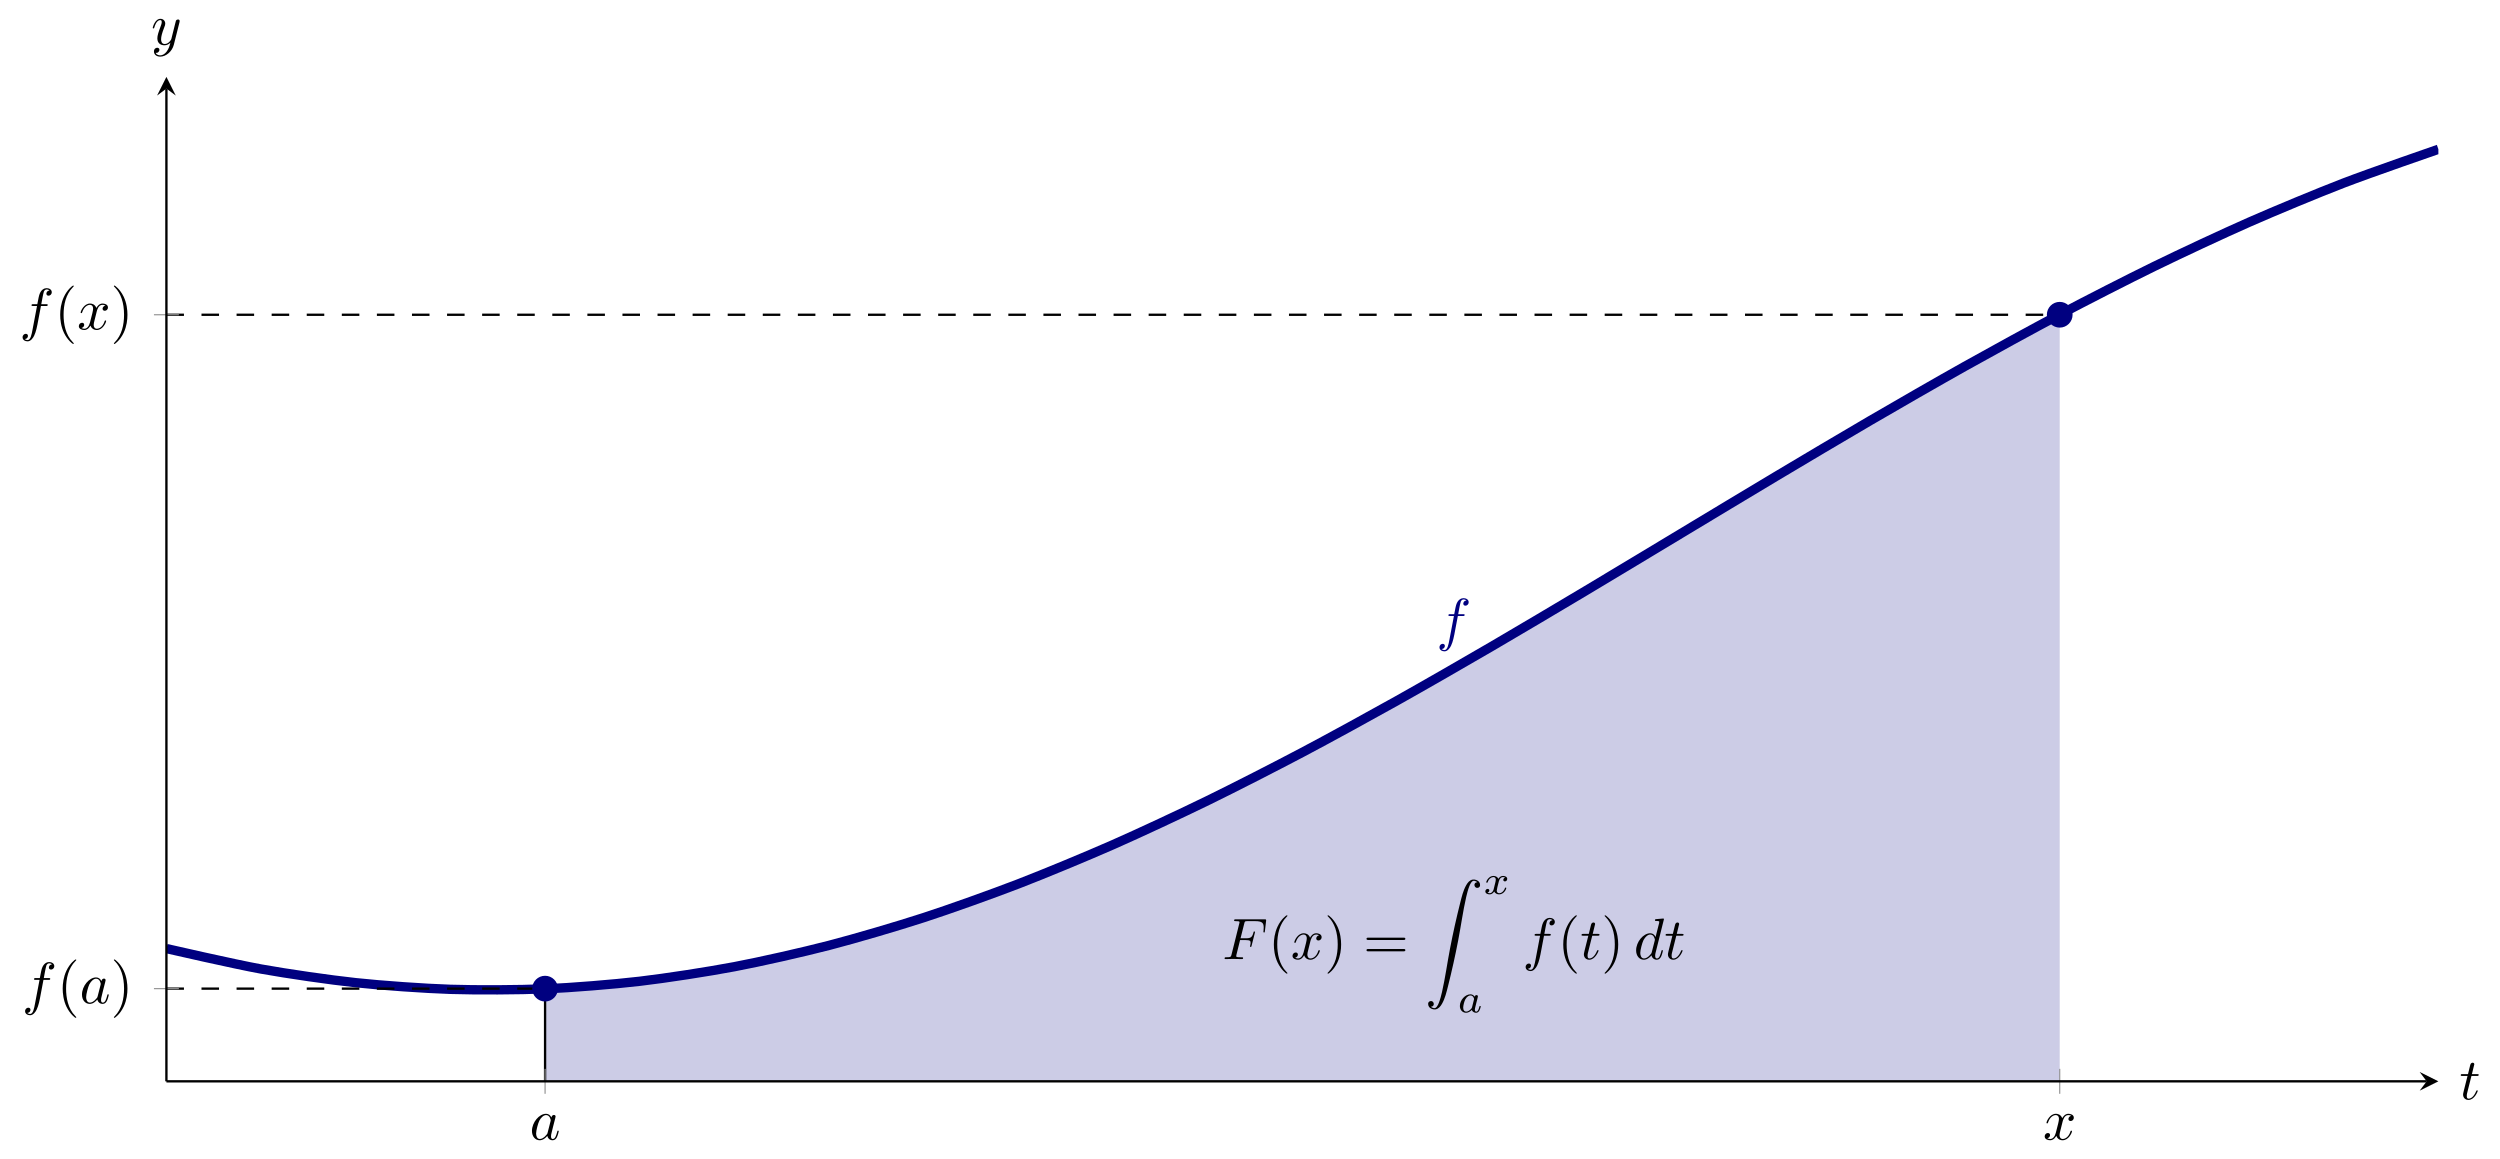 <?xml version="1.0" encoding="UTF-8" standalone="no"?>
<!DOCTYPE svg PUBLIC "-//W3C//DTD SVG 1.1//EN" "http://www.w3.org/Graphics/SVG/1.1/DTD/svg11.dtd">
<svg xmlns="http://www.w3.org/2000/svg" xmlns:xlink="http://www.w3.org/1999/xlink" version="1.1" width="426.027pt" height="197.525pt" viewBox="0 0 426.027 197.525">
<clipPath id="cp0">
<path transform="matrix(1,0,0,-1,28.359,184.269)" d="M 0 0 L 387.167 0 L 387.167 171.168 L 0 171.168 Z "/>
</clipPath>
<g clip-path="url(#cp0)">
<path transform="matrix(1,0,0,-1,28.359,184.269)" d="M 64.528 15.758 L 75.282 16.486 L 86.037 17.747 L 96.792 19.533 L 107.546 21.832 L 118.301 24.625 L 129.055 27.898 L 139.81 31.625 L 150.565 35.78 L 161.319 40.33 L 172.074 45.256 L 182.828 50.513 L 193.583 56.065 L 204.338 61.877 L 215.092 67.909 L 225.847 74.117 L 236.601 80.458 L 247.356 86.89 L 258.111 93.364 L 268.865 99.839 L 279.62 106.269 L 290.374 112.61 L 301.129 118.82 L 311.883 124.85 L 322.638 130.663 L 322.638 0 L 64.528 0 Z " fill="#cccce6"/>
<path transform="matrix(1,0,0,-1,28.359,184.269)" stroke-width="1.594" stroke-linecap="butt" stroke-miterlimit="10" stroke-linejoin="miter" fill="none" stroke="#000080" d="M 0 22.622 C 0 22.622 11.655 19.943 16.132 19.137 C 20.608 18.33 27.787 17.289 32.264 16.809 C 36.74 16.33 43.919 15.823 48.396 15.677 C 52.872 15.532 60.051 15.567 64.528 15.758 C 69.004 15.948 76.183 16.527 80.66 17.051 C 85.136 17.575 92.315 18.685 96.792 19.533 C 101.268 20.382 108.447 22.008 112.924 23.168 C 117.4 24.329 124.579 26.444 129.056 27.898 C 133.532 29.352 140.711 31.925 145.188 33.65 C 149.664 35.375 156.843 38.361 161.32 40.33 C 165.796 42.3 172.975 45.661 177.452 47.844 C 181.928 50.027 189.107 53.703 193.584 56.065 C 198.06 58.428 205.239 62.365 209.715 64.87 C 214.192 67.374 221.371 71.509 225.847 74.117 C 230.324 76.725 237.503 80.995 241.979 83.665 C 246.456 86.336 253.635 90.673 258.111 93.364 C 262.588 96.056 269.767 100.393 274.243 103.063 C 278.72 105.734 285.899 110.004 290.375 112.612 C 294.852 115.219 302.031 119.355 306.507 121.859 C 310.984 124.364 318.163 128.301 322.639 130.664 C 327.116 133.026 334.295 136.702 338.771 138.885 C 343.248 141.068 350.427 144.429 354.903 146.399 C 359.38 148.368 366.558 151.354 371.035 153.079 C 375.512 154.804 387.167 158.831 387.167 158.831 "/>
<path transform="matrix(1,0,0,-1,28.359,184.269)" stroke-width=".399" stroke-linecap="butt" stroke-dasharray="2.989,2.989" stroke-miterlimit="10" stroke-linejoin="miter" fill="none" stroke="#000000" d="M 0 130.632 L 322.639 130.632 "/>
<path transform="matrix(1,0,0,-1,28.359,184.269)" stroke-width=".399" stroke-linecap="butt" stroke-dasharray="2.989,2.989" stroke-miterlimit="10" stroke-linejoin="miter" fill="none" stroke="#000000" d="M 0 15.794 L 64.528 15.794 "/>
<path transform="matrix(1,0,0,-1,28.359,184.269)" stroke-width=".399" stroke-linecap="butt" stroke-miterlimit="10" stroke-linejoin="miter" fill="none" stroke="#000000" d="M 64.528 0 L 64.528 15.794 "/>
<symbol id="font_1_1">
<path d="M .265 .325 L .362 .325 C .437 .325 .445 .309 .445 .28 C .445 .273 .445 .261 .438 .231 C .436 .226 .435 .222 .435 .22 C .435 .212 .441 .208 .447 .208 C .457 .208 .457 .211 .462 .229 L .517 .446 C .52 .457 .52 .459 .52 .462 C .52 .464 .518 .473 .508 .473 C .498 .473 .497 .468 .493 .452 C .472 .374 .449 .356 .364 .356 L .273 .356 L .337 .61 C .346 .645 .347 .649 .391 .649 L .523 .649 C .646 .649 .669 .616 .669 .539 C .669 .516 .669 .512 .666 .485 C .664 .472 .664 .47 .664 .467 C .664 .462 .667 .455 .676 .455 C .687 .455 .688 .461 .69 .48 L .71 .653 C .713 .68 .708 .68 .683 .68 L .193 .68 C .173 .68 .163 .68 .163 .66 C .163 .649 .172 .649 .191 .649 C .228 .649 .256 .649 .256 .631 C .256 .627 .256 .625 .251 .607 L .119 .078 C .109 .039 .107 .031 .028 .031 C .011 .031 0 .031 0 .012 C 0 0 .012 0 .015 0 C .044 0 .118 .003 .147 .003 C .18 .003 .263 0 .296 0 C .305 0 .317 0 .317 .019 C .317 .027 .311 .029 .311 .03 C .308 .031 .306 .031 .283 .031 C .261 .031 .256 .031 .231 .033 C .202 .036 .199 .04 .199 .053 C .199 .055 .199 .061 .203 .076 L .265 .325 Z "/>
</symbol>
<use xlink:href="#font_1_1" transform="matrix(9.963,0,0,-9.963,208.682,163.44)"/>
<symbol id="font_2_1">
<path d="M .232 .01 C .232 .013 .232 .015 .215 .032 C .09 .158 .058 .347 .058 .5 C .058 .674 .096 .848 .219 .973 C .232 .985 .232 .987 .232 .99 C .232 .997 .228 1 .222 1 C .212 1 .122 .932 .063 .805 C .012 .695 0 .584 0 .5 C 0 .422 .011 .301 .066 .188 C .126 .065 .212 0 .222 0 C .228 0 .232 .003 .232 .01 Z "/>
</symbol>
<use xlink:href="#font_2_1" transform="matrix(9.963,0,0,-9.963,217.079,165.931)"/>
<symbol id="font_1_6">
<path d="M .305 .313 C .311 .339 .334 .431 .404 .431 C .409 .431 .433 .431 .454 .418 C .426 .413 .406 .388 .406 .364 C .406 .348 .417 .329 .444 .329 C .466 .329 .498 .347 .498 .387 C .498 .439 .439 .453 .405 .453 C .347 .453 .312 .4 .3 .377 C .275 .443 .221 .453 .192 .453 C .088 .453 .031 .324 .031 .299 C .031 .289 .041 .289 .043 .289 C .051 .289 .054 .291 .056 .3 C .09 .406 .156 .431 .19 .431 C .209 .431 .244 .422 .244 .364 C .244 .333 .227 .266 .19 .126 C .174 .064 .139 .022 .095 .022 C .089 .022 .066 .022 .045 .035 C .07 .04 .092 .061 .092 .089 C .092 .116 .07 .124 .055 .124 C .025 .124 0 .098 0 .066 C 0 .02 .05 0 .094 0 C .16 0 .196 .07 .199 .076 C .211 .039 .247 0 .307 0 C .41 0 .467 .129 .467 .154 C .467 .164 .458 .164 .455 .164 C .446 .164 .444 .16 .442 .153 C .409 .046 .341 .022 .309 .022 C .27 .022 .254 .054 .254 .088 C .254 .11 .26 .132 .271 .176 L .305 .313 Z "/>
</symbol>
<use xlink:href="#font_1_6" transform="matrix(9.963,0,0,-9.963,220.257,163.55)"/>
<symbol id="font_2_2">
<path d="M .232 .5 C .232 .578 .221 .699 .166 .812 C .106 .935 .02 1 .01 1 C .004 1 0 .996 0 .99 C 0 .987 0 .985 .019 .967 C .117 .868 .174 .709 .174 .5 C .174 .329 .137 .153 .013 .027 C 0 .015 0 .013 0 .01 C 0 .004 .004 0 .01 0 C .02 0 .11 .068 .169 .195 C .22 .305 .232 .416 .232 .5 Z "/>
</symbol>
<symbol id="font_2_3">
<path d="M .631 .194 C .646 .194 .665 .194 .665 .214 C .665 .234 .646 .234 .632 .234 L .033 .234 C .019 .234 0 .234 0 .214 C 0 .194 .019 .194 .034 .194 L .631 .194 M .632 0 C .646 0 .665 0 .665 .02 C .665 .04 .646 .04 .631 .04 L .034 .04 C .019 .04 0 .04 0 .02 C 0 0 .019 0 .033 0 L .632 0 Z "/>
</symbol>
<use xlink:href="#font_2_2" transform="matrix(9.963,0,0,-9.963,226.23,165.931)"/>
<use xlink:href="#font_2_3" transform="matrix(9.963,0,0,-9.963,232.865,162.115)"/>
<symbol id="font_3_1">
<path d="M .057 .051 C .065 .051 .073 .053 .08 .056 C .132 .081 .099 .167 .04 .145 C 0 .131 .004 .081 .023 .052 C .047 .016 .096 0 .137 .006 C .188 .015 .222 .059 .246 .101 C .299 .194 .324 .303 .35 .406 C .415 .664 .473 .924 .523 1.185 C .571 1.433 .605 1.686 .66 1.927 C .675 1.99 .69 2.053 .714 2.113 C .723 2.137 .734 2.161 .75 2.181 C .758 2.191 .768 2.201 .78 2.204 C .794 2.208 .812 2.203 .825 2.197 C .834 2.193 .843 2.188 .85 2.181 C .842 2.181 .834 2.179 .827 2.176 C .775 2.151 .808 2.065 .867 2.087 C .907 2.101 .903 2.151 .884 2.18 C .86 2.216 .811 2.232 .77 2.226 C .719 2.217 .685 2.173 .661 2.131 C .608 2.038 .583 1.929 .557 1.826 C .492 1.568 .434 1.308 .384 1.047 C .336 .799 .302 .546 .247 .305 C .232 .242 .217 .179 .193 .119 C .184 .095 .173 .071 .157 .051 C .149 .041 .139 .031 .127 .028 C .113 .024 .095 .029 .082 .035 C .073 .039 .064 .044 .057 .051 Z "/>
</symbol>
<use xlink:href="#font_3_1" transform="matrix(9.963,0,0,-9.963,243.278,172.067)"/>
<symbol id="font_4_2">
<path d="M .201 .116 C .191 .082 .158 .028 .107 .028 C .104 .028 .074 .028 .053 .042 C .094 .055 .097 .091 .097 .097 C .097 .119 .08 .134 .057 .134 C .029 .134 0 .11 0 .073 C 0 .023 .056 0 .105 0 C .151 0 .192 .029 .217 .071 C .241 .018 .296 0 .336 0 C .451 0 .512 .125 .512 .153 C .512 .166 .499 .166 .496 .166 C .482 .166 .481 .161 .477 .149 C .456 .08 .396 .028 .34 .028 C .3 .028 .279 .055 .279 .093 C .279 .119 .303 .21 .331 .321 C .351 .398 .396 .423 .429 .423 C .431 .423 .462 .423 .483 .409 C .451 .4 .439 .372 .439 .354 C .439 .332 .456 .317 .479 .317 C .502 .317 .535 .336 .535 .378 C .535 .434 .471 .451 .431 .451 C .381 .451 .341 .418 .319 .38 C .301 .421 .255 .451 .199 .451 C .087 .451 .023 .328 .023 .298 C .023 .285 .037 .285 .04 .285 C .053 .285 .054 .289 .059 .302 C .084 .38 .147 .423 .196 .423 C .229 .423 .256 .405 .256 .357 C .256 .337 .244 .287 .235 .253 L .201 .116 Z "/>
</symbol>
<symbol id="font_4_1">
<path d="M .361 .392 C .34 .425 .306 .451 .258 .451 C .13 .451 0 .31 0 .166 C 0 .069 .065 0 .151 0 C .205 0 .253 .031 .293 .07 C .312 .01 .37 0 .396 0 C .432 0 .457 .022 .475 .053 C .497 .092 .51 .149 .51 .153 C .51 .166 .497 .166 .494 .166 C .48 .166 .479 .162 .472 .135 C .46 .087 .441 .028 .399 .028 C .373 .028 .366 .05 .366 .077 C .366 .094 .374 .13 .381 .156 C .388 .183 .398 .224 .403 .246 L .423 .322 C .429 .348 .441 .395 .441 .4 C .441 .422 .423 .432 .407 .432 C .39 .432 .367 .42 .361 .392 M .297 .135 C .29 .107 .268 .087 .246 .068 C .237 .06 .197 .028 .154 .028 C .117 .028 .081 .054 .081 .125 C .081 .178 .11 .288 .133 .328 C .179 .408 .23 .423 .258 .423 C .328 .423 .347 .347 .347 .336 C .347 .332 .345 .325 .344 .322 L .297 .135 Z "/>
</symbol>
<use xlink:href="#font_4_2" transform="matrix(6.974,0,0,-6.974,253.117,152.412)"/>
<use xlink:href="#font_4_1" transform="matrix(6.974,0,0,-6.974,248.779,172.587)"/>
<symbol id="font_1_4">
<path d="M .314 .605 L .4 .605 C .42 .605 .43 .605 .43 .625 C .43 .636 .42 .636 .403 .636 L .32 .636 L .341 .75 C .345 .771 .359 .842 .365 .854 C .374 .873 .391 .888 .412 .888 C .416 .888 .442 .888 .461 .87 C .417 .866 .407 .831 .407 .816 C .407 .793 .425 .781 .444 .781 C .47 .781 .499 .803 .499 .841 C .499 .887 .453 .91 .412 .91 C .378 .91 .315 .892 .285 .793 C .279 .772 .276 .762 .252 .636 L .183 .636 C .164 .636 .153 .636 .153 .617 C .153 .605 .162 .605 .181 .605 L .247 .605 L .172 .21 C .154 .113 .137 .022 .085 .022 C .081 .022 .056 .022 .037 .04 C .083 .043 .092 .079 .092 .094 C .092 .117 .074 .129 .055 .129 C .029 .129 0 .107 0 .069 C 0 .024 .044 0 .085 0 C .14 0 .18 .059 .198 .097 C .23 .16 .253 .281 .254 .288 L .314 .605 Z "/>
</symbol>
<use xlink:href="#font_1_4" transform="matrix(9.963,0,0,-9.963,259.986,165.482)"/>
<use xlink:href="#font_2_1" transform="matrix(9.963,0,0,-9.963,266.394,165.931)"/>
<symbol id="font_1_5">
<path d="M .183 .411 L .277 .411 C .297 .411 .307 .411 .307 .431 C .307 .442 .297 .442 .279 .442 L .191 .442 C .227 .584 .232 .604 .232 .61 C .232 .627 .22 .637 .203 .637 C .2 .637 .172 .636 .163 .601 L .124 .442 L .03 .442 C .01 .442 0 .442 0 .423 C 0 .411 .008 .411 .028 .411 L .116 .411 C .044 .127 .04 .11 .04 .092 C .04 .038 .078 0 .132 0 C .234 0 .291 .146 .291 .154 C .291 .164 .283 .164 .279 .164 C .27 .164 .269 .161 .264 .15 C .221 .046 .168 .022 .134 .022 C .113 .022 .103 .035 .103 .068 C .103 .092 .105 .099 .109 .116 L .183 .411 Z "/>
</symbol>
<use xlink:href="#font_1_5" transform="matrix(9.963,0,0,-9.963,269.512,163.55)"/>
<use xlink:href="#font_2_2" transform="matrix(9.963,0,0,-9.963,273.448,165.931)"/>
<symbol id="font_1_3">
<path d="M .476 .694 C .476 .695 .476 .705 .463 .705 C .448 .705 .353 .696 .336 .694 C .328 .693 .322 .688 .322 .675 C .322 .663 .331 .663 .346 .663 C .394 .663 .396 .656 .396 .646 L .393 .626 L .333 .389 C .315 .426 .286 .453 .241 .453 C .124 .453 0 .306 0 .16 C 0 .066 .055 0 .133 0 C .153 0 .203 .004 .263 .075 C .271 .033 .306 0 .354 0 C .389 0 .412 .023 .428 .055 C .445 .091 .458 .152 .458 .154 C .458 .164 .449 .164 .446 .164 C .436 .164 .435 .16 .432 .146 C .415 .081 .397 .022 .356 .022 C .329 .022 .326 .048 .326 .068 C .326 .092 .328 .099 .332 .116 L .476 .694 M .268 .13 C .263 .112 .263 .11 .248 .093 C .204 .038 .163 .022 .135 .022 C .085 .022 .071 .077 .071 .116 C .071 .166 .103 .289 .126 .335 C .157 .394 .202 .431 .242 .431 C .307 .431 .321 .349 .321 .343 C .321 .337 .319 .331 .318 .326 L .268 .13 Z "/>
</symbol>
<use xlink:href="#font_1_3" transform="matrix(9.963,0,0,-9.963,278.813,163.55)"/>
<use xlink:href="#font_1_5" transform="matrix(9.963,0,0,-9.963,283.835,163.55)"/>
<use xlink:href="#font_1_4" transform="matrix(9.963,0,0,-9.963,245.304,110.999)" fill="#000080"/>
</g>
<path transform="matrix(1,0,0,-1,28.359,184.269)" stroke-width=".199" stroke-linecap="butt" stroke-miterlimit="10" stroke-linejoin="miter" fill="none" stroke="#929292" d="M 64.528 -2.126 L 64.528 2.126 M 322.639 -2.126 L 322.639 2.126 "/>
<path transform="matrix(1,0,0,-1,28.359,184.269)" stroke-width=".199" stroke-linecap="butt" stroke-miterlimit="10" stroke-linejoin="miter" fill="none" stroke="#929292" d="M -2.126 15.794 L 2.126 15.794 M -2.126 130.632 L 2.126 130.632 "/>
<path transform="matrix(1,0,0,-1,28.359,184.269)" stroke-width=".399" stroke-linecap="butt" stroke-miterlimit="10" stroke-linejoin="miter" fill="none" stroke="#000000" d="M 0 0 L 385.175 0 "/>
<path transform="matrix(1,0,0,-1,413.534,184.269)" d="M 1.993 0 L -1.196 1.594 L 0 0 L -1.196 -1.594 "/>
<path transform="matrix(1,0,0,-1,28.359,184.269)" stroke-width=".399" stroke-linecap="butt" stroke-miterlimit="10" stroke-linejoin="miter" fill="none" stroke="#000000" d="M 0 0 L 0 169.176 "/>
<path transform="matrix(0,-1,-1,-0,28.359,15.093)" d="M 1.993 0 L -1.196 1.594 L 0 0 L -1.196 -1.594 "/>
<symbol id="font_1_2">
<path d="M .333 .389 C .315 .426 .286 .453 .241 .453 C .124 .453 0 .306 0 .16 C 0 .066 .055 0 .133 0 C .153 0 .203 .004 .263 .075 C .271 .033 .306 0 .354 0 C .389 0 .412 .023 .428 .055 C .445 .091 .458 .152 .458 .154 C .458 .164 .449 .164 .446 .164 C .436 .164 .435 .16 .432 .146 C .415 .081 .397 .022 .356 .022 C .329 .022 .326 .048 .326 .068 C .326 .09 .328 .098 .339 .142 C .35 .184 .352 .194 .361 .232 L .397 .372 C .404 .4 .404 .402 .404 .406 C .404 .423 .392 .433 .375 .433 C .351 .433 .336 .411 .333 .389 M .268 .13 C .263 .112 .263 .11 .248 .093 C .204 .038 .163 .022 .135 .022 C .085 .022 .071 .077 .071 .116 C .071 .166 .103 .289 .126 .335 C .157 .394 .202 .431 .242 .431 C .307 .431 .321 .349 .321 .343 C .321 .337 .319 .331 .318 .326 L .268 .13 Z "/>
</symbol>
<use xlink:href="#font_1_2" transform="matrix(9.963,0,0,-9.963,90.652,194.314)"/>
<use xlink:href="#font_1_6" transform="matrix(9.963,0,0,-9.963,348.436,194.314)"/>
<use xlink:href="#font_1_4" transform="matrix(9.963,0,0,-9.963,4.276,173.008)"/>
<use xlink:href="#font_2_1" transform="matrix(9.963,0,0,-9.963,10.684,173.457)"/>
<use xlink:href="#font_1_2" transform="matrix(9.963,0,0,-9.963,13.972,171.076)"/>
<use xlink:href="#font_2_2" transform="matrix(9.963,0,0,-9.963,19.407,173.457)"/>
<use xlink:href="#font_1_4" transform="matrix(9.963,0,0,-9.963,3.849,58.171)"/>
<use xlink:href="#font_2_1" transform="matrix(9.963,0,0,-9.963,10.257,58.62)"/>
<use xlink:href="#font_1_6" transform="matrix(9.963,0,0,-9.963,13.434,56.239)"/>
<use xlink:href="#font_2_2" transform="matrix(9.963,0,0,-9.963,19.407,58.62)"/>
<path transform="matrix(1,0,0,-1,28.359,184.269)" d="M 66.52 15.794 C 66.52 16.895 65.628 17.787 64.528 17.787 C 63.427 17.787 62.535 16.895 62.535 15.794 C 62.535 14.694 63.427 13.802 64.528 13.802 C 65.628 13.802 66.52 14.694 66.52 15.794 Z M 64.528 15.794 " fill="#000080"/>
<path transform="matrix(1,0,0,-1,28.359,184.269)" stroke-width=".399" stroke-linecap="butt" stroke-miterlimit="10" stroke-linejoin="miter" fill="none" stroke="#000080" d="M 66.52 15.794 C 66.52 16.895 65.628 17.787 64.528 17.787 C 63.427 17.787 62.535 16.895 62.535 15.794 C 62.535 14.694 63.427 13.802 64.528 13.802 C 65.628 13.802 66.52 14.694 66.52 15.794 Z M 64.528 15.794 "/>
<path transform="matrix(1,0,0,-1,28.359,184.269)" d="M 324.632 130.632 C 324.632 131.733 323.74 132.625 322.639 132.625 C 321.539 132.625 320.647 131.733 320.647 130.632 C 320.647 129.532 321.539 128.64 322.639 128.64 C 323.74 128.64 324.632 129.532 324.632 130.632 Z M 322.639 130.632 " fill="#000080"/>
<path transform="matrix(1,0,0,-1,28.359,184.269)" stroke-width=".399" stroke-linecap="butt" stroke-miterlimit="10" stroke-linejoin="miter" fill="none" stroke="#000080" d="M 324.632 130.632 C 324.632 131.733 323.74 132.625 322.639 132.625 C 321.539 132.625 320.647 131.733 320.647 130.632 C 320.647 129.532 321.539 128.64 322.639 128.64 C 323.74 128.64 324.632 129.532 324.632 130.632 Z M 322.639 130.632 "/>
<use xlink:href="#font_1_5" transform="matrix(9.963,0,0,-9.963,419.338,187.443)"/>
<symbol id="font_1_7">
<path d="M .457 .586 C .461 .6 .461 .602 .461 .609 C .461 .627 .447 .636 .432 .636 C .422 .636 .406 .63 .397 .615 C .395 .61 .387 .579 .383 .561 C .376 .535 .369 .508 .363 .481 L .318 .301 C .314 .286 .271 .216 .205 .216 C .154 .216 .143 .26 .143 .297 C .143 .343 .16 .405 .194 .493 C .21 .534 .214 .545 .214 .565 C .214 .61 .182 .647 .132 .647 C .037 .647 0 .502 0 .493 C 0 .483 .01 .483 .012 .483 C .022 .483 .023 .485 .028 .501 C .055 .595 .095 .625 .129 .625 C .137 .625 .154 .625 .154 .593 C .154 .568 .144 .542 .137 .523 C .097 .417 .079 .36 .079 .313 C .079 .224 .142 .194 .201 .194 C .24 .194 .274 .211 .302 .239 C .289 .187 .277 .138 .237 .085 C .211 .051 .173 .022 .127 .022 C .113 .022 .068 .025 .051 .064 C .067 .064 .08 .064 .094 .076 C .104 .085 .114 .098 .114 .117 C .114 .148 .087 .152 .077 .152 C .054 .152 .021 .136 .021 .087 C .021 .037 .065 0 .127 0 C .23 0 .333 .091 .361 .204 L .457 .586 Z "/>
</symbol>
<use xlink:href="#font_1_7" transform="matrix(9.963,0,0,-9.963,26.027,9.652)"/>
</svg>
